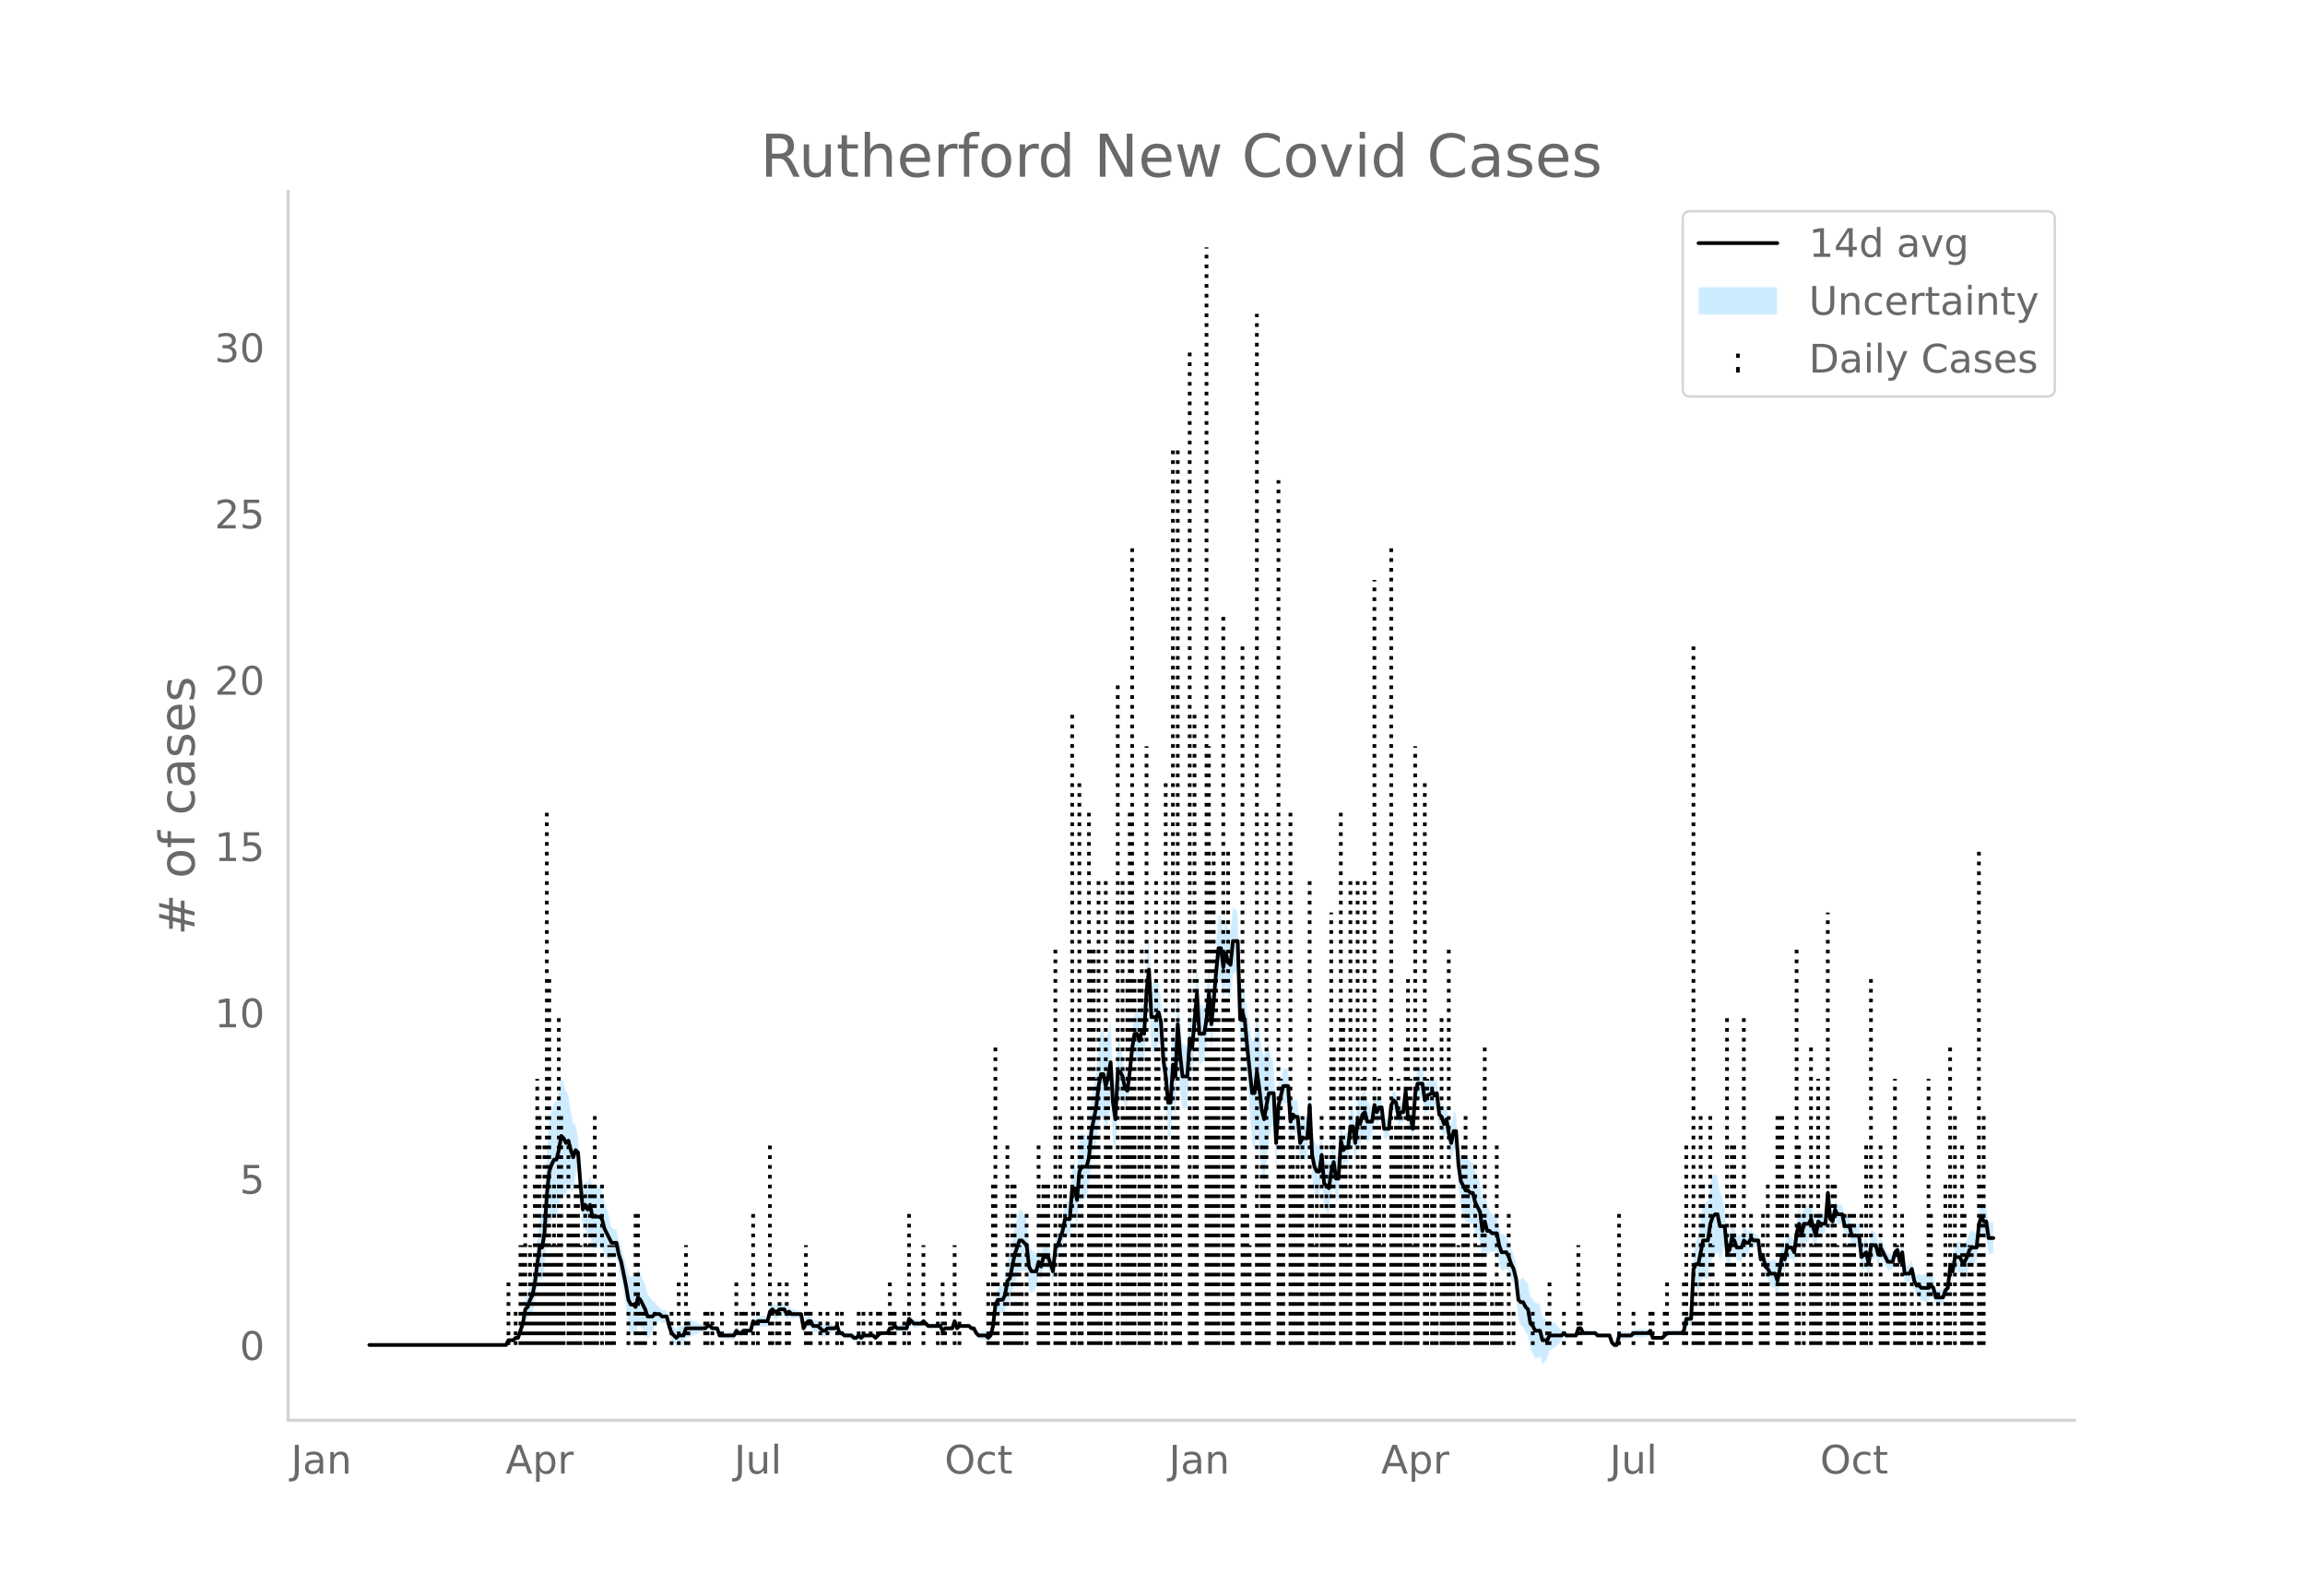 <svg height="864" viewBox="0 0 936 648" width="1248" xmlns="http://www.w3.org/2000/svg" xmlns:xlink="http://www.w3.org/1999/xlink"><defs><style>*{stroke-linecap:butt;stroke-linejoin:round}</style></defs><g id="figure_1"><path d="M0 648h936V0H0z" style="fill:#fff" id="patch_1"/><g id="axes_1"><path d="M117 576.72h725.4V77.76H117z" style="fill:none" id="patch_2"/><g id="PolyCollection_1"><defs><path d="M150.947-101.853H205.495l.975-1.413.974.185.974.12.974-.742.974.144.974-2.33.974-2.04.974-4.198.974.107.974-1.8.974-.994.974-3.628.975-5.922.974-4.74.974 1.272.974-4.455.974-12.722.974-6.774.974-1.105.974-.88.974.233.974-3.606.974-5.835.974.086.975.067.974-3.2.974 1.476.974.52.974-6.381.974-3.313.974 11.64.974 13.16.974-.376.974 3.368.974-1.052.974 5.825.975.176.974-.177.974-.397.974.068.974 3.248.974 1.342.974.348.974-.568.974-.802.974.27.974 5.27.974 3.555.975 5.519.974 6.176.974 7.36.974 3.009.974.412.974 1.004.974-4.243.974.484.974 1.427.974 1.402.974 2.132.974-1.434.975-1.311.974-2.55.974-1.325.974-.863.974.893.974.024.974-.024.974 4.228.974 3.076.974 1.115.974 1.228.975-.85.974.2.974.111.974-2.999.974-.23.974-.297.974-.386.974-.349.974-.456.974-.652.974-.08.974.02.975-.965.974-.202.974.775.974-.277.974-.534.974 3.428.974.277.974.19.974.135.974.095.974.062.974.032.975-1.968.974.92.974-.167.974-1.166.974-.089.974-.101.974-.118.974-3.195.974 1.184.974-.71.974.144.974.056.975-.028.974-.113.974-3.389.974-.63.974.989h.974l.974-.989.974-.17.974-.349.974 1.855.974-1.142.974.82.975-.18.974-.23.974-.303.974-.455.974 6.906.974-1.692.974-.864.974.061.974 2.056.974.021.974-.08.974 1.077.975.996.974.021.974-1.111.974-.238.974-.366.974-.6.974-.975.974 3.021.974-.068.974.916.974.111.974.045.975-.015.974 1.093.974.123.974-.946.974.964.974-1.065.974-.141.974-.194.974-.613.974-.079.974.902.974-.965.975-.859.974.081.974.065h.974l.974-1.661.974.207.974-.756.974 1.035.974.036.974.005.974-.025.974-.059.975-3.595.974 1.02.974.94.974-.073.974-.13.974-.204.974-.924.974.918.974.965.974-.059.974-.066.974-.074.975-.085.974-.098.974 1.997.974-.988.974.031.974.01.974-.01.974-2.784.974 2.753.974-1.028H393.494l.974.973.974.003.974 2.073.974 1.287.974.232.974.177.974.136.974.918.974-.912.974-3.86.975-7.164.974-.654.974.888.974.668.974-1.227.974-4.575.974-.124.974-3.835.974-3.722.974-2.034.974-2.31.974-.211.975.086.974-.117.974 7.923.974 1.222.974-.86.974-1.067.974-4.994.974 1.472.974-4.363.974-.118.974-.006.974 2.822.975 2.61.974-10 .974-1.09.974-2.48.974-1.92.974-3.611.974.686.974.304.974-10.462.974 1.104.974 5.173.974-10.243.975-.994.974.024.974-1.088.974-3.939.974-9.908.974-3.997.974-3.923.974-6.98.974-3.564.974.132.974 4.966.974-3.933.975-6.66.974 15.224.974 5.473.974-20.459.974-1.978.974-.516.974 3.402.974-.033.974-8.155.974-8.62.974-4.206.974 1.183.975 3.392.974-3.056.974 1.546.974-15.722.974-7.648.974 19.307.974-.177.974-.546.974-3.305.974 1.532.974 14.778.974 8.124.975 13.518.974 2.113.974-15.119.974 5.364.974-21.145.974 11.597.974 6.36.974-.403.974-.674.974-16.192.974 2.49.974-11.45.975-8.048.974 16.515.974-1.006.974-1.503.974-5.636.974-10.093.974 12.541.974-9.186.974-10.971.974-8.5.974-.021.974 7.867.975-5.91.974 4.005.974 1.27.974-9.741.974-.68.974-1.366.974 31.836.974-2.242.974 3.731.974 12.943.974 11.96.974 12.887.975 1.99.974-7.903.974 7.208.974 9.568.974 4.39.974-7.77.974-8.411.974-5.783.974-1.403.974 19.414.974-18.228.974-5.627.975-4.473.974.123.974.114.974 14.17.974-2.956.974 1.09.974-.062.974 11.823.974-1.42.974.274.974.06.974-14.008.975 21.291.974 5.859.974 2.276.974-.277.974-8.231.974 12.473.974 1.3.974 1.053.974-7.575.974-4.014.974 6.627.974-.291.975-15.523.974.799.974-.708.974.385.974-7.39.974.894.974 6.939.974-9.139.974 1.728.974-4.24.974-.87.974 3.716.975-1.278.974-2.072.974-6.293.974 2.44.974-2.377.974-.84.974 8.746.974.062.974-.825.974-9.368.974-1.609.974 1.2.975 5.785.974-1.998.974-.09.974-8.122.974 11.59.974-.938.974 5.088.974-14 .974-3.319.974.202.974-.104.974 6.76.975-1.88 1.948-.874v-1.107l.974 1.782.974-1.141.974 8.893.974.869.974 3.21.974-2.432.974 6.852.974 4.829.974-4.864.975-.315.974 15.206.974 8.673.974 3.197.974 2.614.974.205.974.497.974-.033.974 3.83.974 1.893.974 1.284.974 8.04.975-4.118.974 2.667.974-2.356.974.312.974-.177.974-.261.974 4.96.974 2.982.974-.233.974-.709.974 1.553.974 2.713.975 1.827.974 4.772.974 10.143.974 2.155.974.611.974 2.383.974 1.042.974 6.005.974 1.25.974 2.22.974-.2.974-.723.975 3.181.974-.89.974-1.256.974-3.358.974-.479.974-.588.974-.892.974-.931.974-1.299.974-1.348.974.625.974-.111.975-.142.974-.186.974-.123.974-2.677.974.063.974 1.927.974-.008.974-.012.974-.017.974-.023.974-.03.974.994h4.871l.974 3.142.974 1.214.974.276.974-3.899.974-.043.974-.048.974-.053.975-.057h.974l.974-.907.974.052.974.048.974.043.974.04.974-.12.974-.378.974-1.619.974 3.013.974.095.975.08.974.068.974.059.974-.965.974-.965h5.844l.974-.965.975-3.894.974.483.974.285.974-15.854.974.542.974 1.58.974-3.133.974-3.144.974 1.012.974.474.974-6.12.975-2.634.974-1.346.974-1.056.974 3.316.974-2.342.974-3.896.974 9.923.974-1.544.974-5.774.974.574.974 3.095.974.185.975.17.974-2.973.974.598.974-.674.974-2.919.974.557.974-.537.974-.775.974 8.234.974-.637.974 4.649.974 1.636.975 2.734.974.582.974.424.974 3.308.974-4.935.974-6.047.974 1.373.974-5.122.974-.326.974-.36.974 2.063.974-6.756.975-2.64.974 5.071.974-4.416.974.093.974-.21.974-2.795.974 3.004.974 2.51.974-6.368.974.74.974-.36.974-.539.975-11.895.974 10.485.974.966.974-4.901.974 1.97.974.02h.974l.974 4.905.974-.06.974-.381.974 4.307.974.348.975.296.974.253.974 8.805.974-.22.974-.535.974 5.212.974-8.111.974-.568.974-.802.974 3.682.974-3.356.974 1.348.975 1.81.974 1.843.974-.275.974-.518.974-3.87.974-.932.974 4.955.974-4.095.974 9.287.974.307.974.085.974-1.846.975 5.084.974 2.404.974.383.974 1.393.974.286.974.165.974-.339.974-1.79.974.65.974 2.83.974.14.974-.015.975-.174.974-3.844.974-1.211.974-7.422.974 2.449.974-4.508.974.87.974.626.974 2.204.974.215.974-1.7.974-2.88.975-1.153.974-.529.974-.966.974-9.347.974-2.614.974 2.467.974.024.974 6.63.974-.176.974-.234v-12.363l-.974-.234-.974-.176-.974-6.876-.974.024-.974-1.392-.974 3.174-.974 9.948-.974-.967-.974-.528-.975.777-.974 2.908-.974 2.158-.974.215-.974-1.655-.974.626-.974.87-.974 7.07-.974-1.41-.974 9.943-.974.718-.974 1.944-.975-.173-.974-.015-.974.14-.974-4.89-.974-1.277-.974.138-.974-.338-.974.164-.974.286-.974-.536-.974.383-.974-1.455-.975-4.563-.974 2.013-.974.085-.974.307-.974-8.078-.974 3.622-.974-4.692-.974.998-.974 3.848-.974-.519-.974-.274-.974-2.016-.975-2.05-.974-2.51-.974 2.432-.974-4.035-.974-.803-.974-.567-.974 7.324-.974-4.435-.974 1.395-.974 1.708-.974-8.56-.974.253-.975.296-.974.348-.974-3.41-.974-.381-.974-.06-.974-4.744h-.974l-.974.02-.974-1.888-.974 4.747-.974-.964-.974-10.74-.975 13.189-.974-.538-.974-.361-.974-1.19-.974 5.21-.974-3.279-.974-4.714-.974 1.063-.974-.209-.974.093-.974 5.231-.974-4.576-.975 5.078-.974 8.68-.974-1.796-.974-.36-.974-.326-.974 4.525-.974-2.485-.974 5.528-.974 4.713-.974-2.48-.974.424-.974.582-.975-1.125-.974-.293-.974-3.07-.974 1.293-.974-7.202-.974-.775-.974-.537-.974-1.372-.974.94-.974-.674-.974-1.332-.974 2.815-.975.17-.974.186-.974-2.694-.974-1.355-.974 3.873-.974.385-.974-11.3-.974-3.897-.974-2.341-.974-6.332-.974-1.055-.974.583-.975 3.155-.974 7.386-.974.473-.974 1.013-.974 6.503-.974 6.514-.974 1.58-.974 4.4-.974 24.666-.974.284-.974.483-.975 5.754-.974.964h-5.844l-.974.965-.974.965-.974.059-.974.068-.975.08-.974.095-.974-2.776-.974.31-.974-.377-.974-.12-.974.04-.974.043-.974.048-.974.052-.974 1.022h-.974l-.975-.057-.974-.053-.974-.048-.974-.043-.974 3.82-.974.274-.974-.715-.974-2.646H648.703l-.974-.936-.974-.03-.974-.022-.974-.018-.974-.012-.974-.007-.974-1.932-.974.062-.974 3.112-.974-.123-.974-.186-.975-.142-.974-.111-.974-1.305-.974.582-.974-1.299-.974-.93-.974-.893-.974-.588-.974-.48-.974.502-.974-1.256-.974-.89-.975-4.537-.974-.723-.974-.2-.974-1.638-.974-.68-.974-5.572-.974-.887-.974-1.477-.974.611-.974.226-.974-7.223-.974-2.945-.975-2.032-.974-3.075-.974-2.306-.974-.71-.974-.233-.974-2.805-.974-4.688-.974-.261-.974-.177-.974-1.617-.974-2.356-.974-5.052-.975 3.6-.974-7.395-.974-2.575-.974-1.966-.974-3.888-.974-.033-.974-1.433-.974.205-.974-1.245-.974-.662-.974-4.833-.974-11.807-.975-.315-.974 4.784-.974-2.89-.974-4.723-.974 1.425-.974-2.577-.974-1.061-.974-8.471-.974.788-.974-2.077v.822l-1.948 1.055-.975 1.98-.974-6.746-.974-.104-.974.201-.974 4.4-.974 14.941-.974-4.559-.974.992-.974-11.564-.974 9.243-.974-.09-.974 1.86-.975-5.79-.974-.73-.974 2.25-.974 9.926-.974-.825-.974.062-.974-8.619-.974-.84-.974 1.481-.974-3.347-.974 7.212-.974-2.072-.975-1.277-.974-4.002-.974 1.059-.974 3.478-.974-2.131-.974 10.156-.974-6.567-.974.895-.974 9.974-.974.385-.974 1.222-.974-6.92-.975 15.349-.974-.291-.974-6.879-.974 3.703-.974 5.932-.974-.876-.974-.63-.974-10.68-.974 5.274-.974-.276-.974-1.583-.974-3.789-.975-19.227-.974 13.004-.974.06-.974.274-.974 2.44-.974-9.402-.974-.062-.974-.84-.974 2.832-.974-14.77-.974.113-.974.123-.975 3.244-.974 2.092-.974 12.643-.974-21.104-.974-1.404-.974-5.782-.974 1.235-.974 3.808-.974-3.329-.974-7.797-.974-6.298-.974 9.462-.975 1.99-.974-6.408-.974-5.404-.974-8.282-.974-3.987-.974 3.546-.974-31.836-.974-1.366-.974-.68-.974 9.554-.974-.66-.974-3.712-.975 5.667-.974-7.57-.974-.02-.974 10.794-.974 12.183-.974 10.108-.974-12.541-.974 11.13-.974 5.942-.974-1.503-.974-1.006-.974-16.287-.975 13.176-.974 11.705-.974-5.228-.974 14.68-.974-.675-.974-.403-.974-11.005-.974-13.486-.974 21.303-.974-4.284-.974 15.753-.974 2.113-.975-7.706-.974-5.382-.974-16.094-.974-6.186-.974.554-.974-.546-.974-.177-.974-19.282-.974 9.717-.974 19.008-.974-.383-.974 4.662-.975-2.397-.974 1.184-.974 7.37-.974 10.675-.974 7.28-.974-1.962-.974-6.245-.974-4.375-.974-1.978-.974 18.13-.974-8.033-.974-17.577-.975 4.917-.974 3.785-.974-4.682-.974.133-.974 6.083-.974 10.385-.974 5.725-.974 5.65-.974 11.316-.974 3.78-.974-1.09-.974.024-.975 2.866-.974 12.91-.974-4.474-.974 1.103-.974 14.622-.974.304-.974.686-.974 6.036-.974 3.868-.974 3.31-.974.838-.974 9.295-.975-3.178-.974-2.966-.974-.006-.974-.118-.974 3.354-.974-2.387-.974 2.724-.974-1.067-.974-.86-.974-2.637-.974-9.442-.974-2.046-.975-1.844-.974-.21-.974 3.478-.974 3.754-.974 5.926-.974 5.812-.974 1.805-.974 7.002-.974 2.632-.974.668-.974.888-.974 3.205-.975 10.2-.974 3.86-.974 1.017-.974-1.012-.974.136-.974.177-.974.232-.974-.642-.974-1.786-.974.003-.974-.956H389.597l-.974.9-.974-3.035-.974 3.004-.974-.01-.974.01-.974.032-.974.94-.974-1.861-.974-.098-.975-.085-.974-.074-.974-.066-.974-.059-.974-.964-.974-1.011-.974 1.005-.974-.204-.974-.13-.974-.073-.974-.989-.974-.91-.975 4.122-.974-.058-.974-.026-.974.005-.974.037-.974-.895-.974 1.174-.974.207-.974 2.197h-.974l-.974.065-.974.081-.975 1.071-.974.965-.974-1.028-.974-.078-.974-.614-.974-.194-.974-.14-.974.863-.974-.965-.974.984-.974.123-.974-.837-.975-.015-.974.045-.974.111-.974-1.013-.974-.068-.974-2.767-.974.954-.974-.6-.974-.366-.974-.238-.974.818-.974.02-.975-.932-.974-.853-.974-.08-.974.021-.974-1.803-.974.062-.974 1.065-.974 2.166-.974-4.67-.974-.455-.974-.304-.974-.229-.975-.18-.974-1.11-.974.788-.974-2.004-.974-.349-.974-.17-.974.94h-.974l-.974-.94-.974 1.299-.974 4.33-.974-.114-.975-.027-.974.055-.974.144-.974 1.22-.974-.746-.974 4.523-.974-.118-.974-.101-.974-.089-.974.764-.974-.168-.974-1.009-.975 1.891-.974.032-.974.062-.974.095-.974.135-.974.19-.974.277-.974-2.36-.974-.534-.974-.278-.974-1.154-.974-.202-.975.965-.974.02-.974-.08-.974-.653-.974-.456-.974-.348-.974-.386-.974-.298-.974-.23-.974 2.79-.974.111-.974.201-.975 1.078-.974-.701-.974-.815-.974-2.712-.974-3.49-.974-.023-.974.023-.974-1.037-.974-.862-.974-1.326-.974-.62-.975-1.31-.974-1.434-.974-3.657-.974-2.457-.974-2.432-.974-1.445-.974 3.474-.974-.925-.974.412-.974-.85-.974-4.217-.974-3.471-.975-4.128-.974-2.233-.974-4.379-.974.271-.974-.802-.974-4.427-.974-3.512-.974-2.516-.974-4.47-.974-1.862-.974-.396-.974-.177-.975.176-.974-3.822-.974 2.806-.974-.491-.974 3.484-.974-8.064-.974-13.444-.974-5.242-.974-.593-.974-5.268-.974-6.243-.974-1.27-.975-3.792-.974-1.844-.974 5.742-.974 4.112-.974.233-.974 2.98-.974 4.682-.974 12.521-.974 18.15-.974 7.121-.974 1.272-.974 8.767-.975 9.513-.974 6.02-.974 2.865-.974 3.988-.974 2.037-.974 7.378-.974 3.75-.974 3.457-.974.145-.974 1.186-.974.121-.974.185-.975 2.445H150.947z" id="mc3d01de190" style="stroke:#fff;stroke-opacity:.2"/></defs><g clip-path="url(#p76c1b4136c)"><use style="fill:#089fff;fill-opacity:.2;stroke:#fff;stroke-opacity:.2" xlink:href="#mc3d01de190" y="648"/></g></g><g id="LineCollection_1"><path clip-path="url(#p76c1b4136c)" d="M206.47 546.147v-27.012M209.392 546.147v-13.506M211.34 546.147V505.63M212.314 546.147V505.63M213.288 546.147V465.11M214.262 546.147v-13.506M215.236 546.147V505.63M216.21 546.147v-27.012M217.184 546.147v-67.531M218.159 546.147v-108.05M219.133 546.147v-94.544M220.107 546.147v-27.012M221.08 546.147V465.11M222.055 546.147v-216.1M223.029 546.147V397.578M224.003 546.147V505.63M224.977 546.147v-67.531M225.951 546.147V505.63M226.925 546.147V411.085M227.9 546.147v-94.544M228.873 546.147v-27.012M230.822 546.147V465.11M231.796 546.147v-54.025M232.77 546.147v-54.025M233.744 546.147v-67.531M234.718 546.147v-67.531M235.692 546.147V505.63M237.64 546.147v-67.531M238.614 546.147V505.63M239.588 546.147v-67.531M240.562 546.147v-67.531M241.537 546.147v-94.544M242.51 546.147v-27.012M244.459 546.147v-67.531M246.407 546.147v-27.012M247.381 546.147V505.63M248.355 546.147V505.63M249.33 546.147V505.63M255.174 546.147v-13.506M258.096 546.147v-54.025M259.07 546.147v-54.025M260.044 546.147v-13.506M261.018 546.147v-13.506M261.992 546.147v-13.506M265.889 546.147v-13.506M272.707 546.147v-13.506M275.63 546.147v-27.012M278.552 546.147V505.63M279.526 546.147v-13.506M286.344 546.147v-13.506M287.319 546.147v-13.506M289.267 546.147v-13.506M293.163 546.147v-13.506M299.008 546.147v-27.012M300.956 546.147v-13.506M301.93 546.147v-13.506M302.904 546.147v-13.506M305.826 546.147v-54.025M307.774 546.147v-13.506M312.645 546.147V465.11M313.619 546.147v-13.506M315.567 546.147v-13.506M316.541 546.147v-27.012M319.463 546.147v-27.012M320.437 546.147v-13.506M327.256 546.147V505.63M328.23 546.147v-13.506M329.204 546.147v-13.506M333.1 546.147v-13.506M336.023 546.147v-13.506M339.919 546.147v-13.506M341.867 546.147v-13.506M348.686 546.147v-13.506M350.634 546.147v-13.506M353.556 546.147v-13.506M356.478 546.147v-13.506M357.453 546.147v-13.506M361.349 546.147v-27.012M362.323 546.147v-13.506M363.297 546.147v-13.506M367.193 546.147v-13.506M369.142 546.147v-54.025M374.986 546.147V505.63M380.83 546.147v-13.506M382.779 546.147v-27.012M383.753 546.147v-13.506M387.65 546.147V505.63M389.597 546.147v-13.506M401.286 546.147v-27.012M402.26 546.147v-13.506M403.234 546.147v-67.531M404.209 546.147V424.591M405.183 546.147v-27.012M408.105 546.147v-27.012M409.079 546.147V465.11M410.053 546.147v-13.506M411.027 546.147v-67.531M412.001 546.147v-67.531M412.975 546.147V505.63M413.95 546.147V505.63M414.923 546.147v-27.012M416.872 546.147v-54.025M421.742 546.147V465.11M422.716 546.147v-54.025M423.69 546.147v-67.531M424.664 546.147v-67.531M425.638 546.147v-67.531M428.56 546.147V384.072M429.535 546.147v-13.506M430.509 546.147v-94.544M431.483 546.147V505.63M432.457 546.147v-67.531M435.38 546.147V289.528M436.353 546.147v-54.025M438.301 546.147V316.541M439.276 546.147v-94.544M442.198 546.147v-216.1M443.172 546.147V384.072M444.146 546.147V384.072M445.12 546.147v-108.05M446.094 546.147V357.06M447.068 546.147v-67.531M449.016 546.147V357.06M449.99 546.147v-108.05M450.965 546.147V465.11M453.887 546.147V276.022M455.835 546.147V357.06M456.809 546.147v-94.544M457.783 546.147V397.578M458.757 546.147v-216.1M459.731 546.147v-324.15M460.705 546.147V397.578M462.654 546.147V397.578M463.628 546.147V384.072M464.602 546.147v-67.531M465.576 546.147V303.034M466.55 546.147V424.591M469.472 546.147V357.06M470.446 546.147V424.591M471.42 546.147v-94.544M473.368 546.147V316.541M476.29 546.147v-364.67M477.265 546.147v-94.544M478.239 546.147v-364.67M479.213 546.147v-67.531M483.11 546.147V140.96M484.083 546.147v-67.531M485.057 546.147V289.528M486.032 546.147V397.578M489.928 546.147V100.44M490.902 546.147V303.034M491.876 546.147V357.06M492.85 546.147V343.553M493.824 546.147V384.072M494.798 546.147V411.085M496.746 546.147V249.01M497.72 546.147V397.578M498.695 546.147V343.553M499.669 546.147V411.085M500.643 546.147V411.085M504.54 546.147V262.515M505.513 546.147V411.085M506.487 546.147v-54.025M507.461 546.147V505.63M510.384 546.147V127.453M511.358 546.147v-54.025M512.332 546.147V465.11M513.306 546.147V465.11M514.28 546.147v-216.1M515.254 546.147v-67.531M519.15 546.147V194.984M520.124 546.147v-108.05M521.099 546.147v-94.544M524.02 546.147v-216.1M524.995 546.147v-94.544M525.969 546.147v-67.531M526.943 546.147V465.11M527.917 546.147v-67.531M528.891 546.147v-94.544M531.813 546.147V357.06M532.788 546.147v-67.531M533.762 546.147V505.63M534.736 546.147v-67.531M536.684 546.147v-94.544M537.658 546.147v-54.025M538.632 546.147V465.11M539.606 546.147v-54.025M540.58 546.147V370.566M541.554 546.147V424.591M544.477 546.147v-216.1M545.45 546.147V411.085M546.425 546.147V465.11M547.399 546.147V505.63M548.373 546.147V357.06M551.295 546.147V357.06M552.27 546.147v-54.025M553.243 546.147v-108.05M554.217 546.147V357.06M555.191 546.147v-67.531M558.114 546.147V235.503M559.088 546.147v-94.544M560.062 546.147v-108.05M561.036 546.147V505.63M562.01 546.147v-67.531M564.932 546.147v-324.15M565.906 546.147V465.11M566.88 546.147v-94.544M567.855 546.147v-108.05M568.829 546.147v-94.544M570.777 546.147V424.591M571.75 546.147V397.578M572.725 546.147v-108.05M573.7 546.147V505.63M574.673 546.147V303.034M575.647 546.147V424.591M578.57 546.147V316.541M579.544 546.147v-108.05M581.492 546.147v-108.05M581.492 546.147V424.591M582.466 546.147v-67.531M583.44 546.147v-13.506M585.388 546.147V411.085M586.362 546.147v-67.531M587.336 546.147v-67.531M588.31 546.147V384.072M589.284 546.147v-67.531M590.258 546.147v-67.531M592.207 546.147V505.63M593.18 546.147v-13.506M594.155 546.147V465.11M595.129 546.147v-94.544M596.103 546.147v-67.531M599.025 546.147V465.11M600 546.147V505.63M600.973 546.147V505.63M601.947 546.147v-54.025M602.922 546.147V424.591M603.896 546.147v-13.506M605.844 546.147v-27.012M606.818 546.147v-13.506M607.792 546.147V465.11M608.766 546.147v-27.012M609.74 546.147v-27.012M612.662 546.147v-54.025M614.61 546.147v-13.506M622.403 546.147v-13.506M628.248 546.147v-13.506M629.222 546.147v-27.012M635.066 546.147v-13.506M640.91 546.147V505.63M641.885 546.147v-13.506M657.47 546.147v-54.025M663.315 546.147v-13.506M670.133 546.147v-13.506M671.107 546.147v-13.506M675.978 546.147v-13.506M676.952 546.147v-27.012M683.77 546.147v-27.012M684.745 546.147V465.11M687.667 546.147V262.515M688.64 546.147v-27.012M689.615 546.147v-13.506M690.59 546.147v-94.544M691.563 546.147v-67.531M694.485 546.147v-94.544M695.46 546.147V505.63M696.434 546.147v-13.506M697.408 546.147v-27.012M698.382 546.147v-13.506M701.304 546.147V411.085M702.278 546.147V505.63M703.252 546.147V465.11M704.226 546.147V465.11M705.2 546.147v-27.012M708.123 546.147V411.085M709.097 546.147v-27.012M710.07 546.147v-13.506M711.045 546.147v-54.025M714.941 546.147v-27.012M715.915 546.147v-54.025M716.89 546.147v-27.012M717.863 546.147v-67.531M721.76 546.147v-94.544M722.734 546.147v-94.544M723.708 546.147v-94.544M724.682 546.147v-27.012M725.656 546.147v-67.531M729.552 546.147V384.072M730.527 546.147V465.11M732.475 546.147v-67.531M735.397 546.147V424.591M736.371 546.147V505.63M737.345 546.147v-54.025M738.32 546.147v-108.05M739.293 546.147v-54.025M742.216 546.147V370.566M743.19 546.147v-13.506M744.164 546.147v-67.531M745.138 546.147v-67.531M746.112 546.147V505.63M749.034 546.147v-54.025M750.008 546.147V505.63M750.982 546.147v-54.025M751.956 546.147v-54.025M752.93 546.147v-54.025M755.853 546.147v-54.025M756.827 546.147v-27.012M757.8 546.147V465.11M759.749 546.147V397.578M763.645 546.147V465.11M764.62 546.147v-27.012M765.594 546.147v-27.012M766.568 546.147v-27.012M769.49 546.147v-108.05M770.464 546.147V505.63M771.438 546.147v-13.506M772.412 546.147v-54.025M773.386 546.147v-27.012M776.308 546.147v-27.012M777.283 546.147v-13.506M779.23 546.147v-27.012M780.205 546.147v-13.506M783.127 546.147v-108.05M784.101 546.147v-54.025M787.023 546.147v-27.012M789.946 546.147v-67.531M790.92 546.147v-27.012M791.894 546.147V424.591M793.842 546.147v-94.544M796.764 546.147V465.11M797.738 546.147v-54.025M798.712 546.147v-27.012M799.686 546.147V505.63M800.66 546.147V505.63M803.583 546.147V343.553M804.557 546.147v-67.531M805.53 546.147v-94.544M809.427 546.147" style="fill:none;stroke:#000;stroke-dasharray:1.5,2.475;stroke-dashoffset:0;stroke-width:1.5"/></g><path clip-path="url(#p76c1b4136c)" d="M149.973 546.147h55.522l.975-1.929h1.948l.974-.965h.974l1.948-5.788.974-5.789.974-.964.974-2.895.974-1.929.974-4.824.975-7.718.974-6.753h.974l.974-5.788.974-15.436.974-9.647.974-2.894.974-1.93h.974l.974-3.859.974-5.788.974.965.975 1.929.974-.965.974 3.86.974 2.893.974-2.894.974.965.974 12.541.974 10.613.974-1.93.974 1.93.974-1.93.974 4.824h2.923l.974.965.974 3.858 2.922 5.789h1.948l.974 4.824.974 2.894 1.949 9.647.974 5.788.974 1.93h.974l.974.965.974-3.86.974.965 1.948 3.86.974 2.894h1.949l.974-.965h1.948l.974.965h1.948l.974 3.859.974 2.894 1.948 1.93.975-.965h1.948l.974-2.895h7.792l.975-.964h.974l.974.964h1.948l.974 2.895h5.844l.975-1.93.974.965h.974l.974-.965h2.922l.974-3.859.974.965.974-.965h3.897l.974-3.859.974-.965.974.965h.974l.974-.965h1.948l.974 1.93.974-.965.974.965h3.897l.974 5.788.974-1.93.974-.964h.974l.974 1.93h1.948l1.949 1.929h.974l.974-.965h2.922l.974-.964.974 2.894h.974l.974.965h2.923l.974.964h.974l.974-.964.974.964.974-.964h3.896l.974.964 1.949-1.93h2.922l.974-1.929h.974l.974-.964.974.964h3.896l.975-3.859 1.948 1.93h2.922l.974-.965 1.948 1.93h4.87l.975 1.929.974-.965h2.922l.974-2.894.974 2.894.974-.964h3.897l.974.964h.974l.974 1.93.974.965h2.922l.974.964.974-.964.974-3.86.975-8.682.974-1.93h1.948l.974-1.929.974-5.788.974-.965 1.948-9.647 1.948-5.789h.974l1.949 1.93.974 8.682.974 1.93h1.948l.974-3.86.974 1.93.974-3.859h1.948l1.949 5.789.974-9.648.974-.964 1.948-5.789.974-4.823h1.948l.974-12.542h.974l.974 4.824.974-11.577.975-1.93h1.948l.974-3.859.974-10.612 1.948-9.647.974-8.683.974-4.823h.974l.974 4.823.974-3.859.975-5.788.974 16.4.974 6.754.974-19.295h.974l.974 1.93.974 4.823.974.965.974-7.718.974-9.647.974-5.789h.974l.975 2.894.974-3.859.974.965.974-17.365.974-8.683.974 19.295h1.948l.974-1.93.974 3.86.974 15.435.974 6.753.975 10.613h.974l.974-15.436.974 4.823.974-21.224.974 12.542.974 8.682h1.948l.974-15.435.974 3.859 1.949-22.19.974 16.401h1.948l.974-5.788.974-10.612.974 12.541.974-9.647.974-11.577.974-9.647h.974l.974 7.718.975-5.789.974 3.86.974.964.974-9.647h1.948l.974 31.836.974-2.894.974 3.859.974 10.612 1.948 18.33h.975l.974-8.683.974 6.753.974 8.683.974 3.859.974-5.789.974-4.823h1.948l.974 20.259.974-15.436 1.949-7.718h1.948l.974 14.471.974-2.894.974.965h.974l.974 10.612.974-1.93h1.948l.974-13.506.975 20.26.974 4.823.974 1.93h.974l.974-6.753.974 11.576 1.948 1.93.974-6.753.974-3.86.974 6.754h.974l.975-15.436.974 3.86.974-.966h.974l.974-8.682h.974l.974 6.753.974-9.647.974 1.93.974-3.86.974-.965.974 3.86h1.949l.974-6.754.974 2.894.974-1.929h.974l.974 8.683h1.948l.974-9.648.974-1.93.974.966.975 5.788.974-1.93h.974l.974-8.682.974 11.577.974-.965.974 4.824.974-14.471.974-3.86h1.948l.974 6.754.975-1.93 1.948-.964v-.965l.974 1.93.974-.965.974 8.682.974.965.974 2.894.974-1.93.974 5.79.974 3.858.974-4.824h.975l.974 13.507.974 6.753 1.948 3.859h.974l.974.964h.974l.974 3.86 1.948 3.858.974 7.718.975-3.859.974 3.86h.974l.974.964h1.948l.974 4.824.974 2.894h1.948l.974 1.93.974 2.893.975 1.93.974 3.859.974 8.682.974.965h.974l.974 1.93.974.964.974 5.789.974.965.974 1.929h1.948l.975 3.859h1.948l.974-1.93h4.87l.974-.964.974.965h3.897l.974-2.895h.974l.974 1.93h4.87l.974.965h4.87l.975 2.894.974.964h.974l.974-3.858h4.87l.975-.965h5.844l.974-.965.974 2.894h3.897l1.948-1.93h5.844l.974-.964.975-4.824h1.948l.974-20.26.974-1.929h.974l1.948-9.647h1.948l.974-6.753.975-2.894.974-.965h.974l.974 4.824h1.948l.974 10.612.974-.965.974-4.824.974.965.974 2.894h1.949l.974-2.894.974.965h.974l.974-1.93.974.965h1.948l.974 7.718.974-.965.974 3.86.974.964.975 1.93h1.948l.974 2.894.974-4.824.974-5.788.974 1.929.974-4.824h1.948l.974 1.93.974-7.718.975-3.859.974 4.824.974-4.824h1.948l.974-1.93.974 3.86.974 2.894.974-5.789.974.965h1.948l.975-12.542.974 10.613.974.964.974-4.823.974 1.929h1.948l.974 4.824h1.948l.974 3.859h2.923l.974 8.682 1.948-1.93.974 4.824.974-7.717h1.948l.974 3.859.974-2.895 2.923 5.789h1.948l.974-3.86.974-.964.974 4.824.974-3.86.974 8.683h1.948l.974-1.93.975 4.825.974 1.93h.974l.974.964h2.922l.974-.965.974.965.974 3.859h2.923l.974-2.894.974-.965.974-8.683.974 1.93.974-5.789h1.948l.974 1.93h.974l.974-1.93.974-2.894.975-.965h1.948l.974-9.647.974-2.894.974 1.93h.974l.974 6.752h1.948" style="fill:none;stroke:#000;stroke-linecap:round;stroke-width:1.5" id="line2d_1"/><path d="M117 576.72V77.76" style="fill:none;stroke:#d3d3d3;stroke-linecap:square;stroke-linejoin:miter;stroke-width:1.25" id="patch_3"/><path d="M117 576.72h725.4" style="fill:none;stroke:#d3d3d3;stroke-linecap:square;stroke-linejoin:miter;stroke-width:1.25" id="patch_4"/><g id="matplotlib.axis_1"><g id="xtick_1"><g style="fill:#696969" transform="matrix(.16 0 0 -.16 118.159 598.378)" id="text_1"><defs><path d="M9.813 72.906h9.859V5.078q0-13.187-5-19.14-5-5.954-16.094-5.954h-3.75v8.297h3.078q6.531 0 9.219 3.672Q9.813-4.39 9.813 5.078z" id="DejaVuSans-74"/><path d="M34.281 27.484q-10.89 0-15.093-2.484-4.204-2.484-4.204-8.5 0-4.781 3.157-7.594 3.156-2.797 8.562-2.797 7.485 0 12 5.297 4.516 5.297 4.516 14.078v2zm17.922 3.72V0H43.22v8.297Q40.14 3.328 35.547.953q-4.594-2.375-11.234-2.375-8.391 0-13.36 4.719Q6 8.016 6 15.922q0 9.219 6.172 13.906 6.187 4.688 18.437 4.688h12.61v.89q0 6.203-4.078 9.594-4.078 3.39-11.453 3.39-4.688 0-9.141-1.124-4.438-1.125-8.531-3.375v8.312q4.921 1.906 9.562 2.844 4.64.953 9.031.953 11.875 0 17.735-6.156 5.86-6.14 5.86-18.64z" id="DejaVuSans-97"/><path d="M54.89 33.016V0h-8.984v32.719q0 7.765-3.031 11.61-3.031 3.858-9.078 3.858-7.281 0-11.484-4.64-4.204-4.625-4.204-12.64V0H9.08v54.688h9.03v-8.5q3.235 4.937 7.594 7.374Q30.078 56 35.797 56q9.422 0 14.25-5.828 4.844-5.828 4.844-17.156z" id="DejaVuSans-110"/></defs><use xlink:href="#DejaVuSans-74"/><use x="29.492" xlink:href="#DejaVuSans-97"/><use x="90.771" xlink:href="#DejaVuSans-110"/></g></g><g id="xtick_2"><g style="fill:#696969" transform="matrix(.16 0 0 -.16 205.293 598.378)" id="text_2"><defs><path d="M34.188 63.188 20.797 26.906h26.812zm-5.579 9.718h11.188L67.578 0h-10.25l-6.64 18.703h-32.86L11.188 0H.78z" id="DejaVuSans-65"/><path d="M18.11 8.203v-29H9.077v75.484h9.031v-8.296q2.844 4.875 7.157 7.234Q29.594 56 35.594 56q9.968 0 16.187-7.906 6.235-7.907 6.235-20.797T51.78 6.484q-6.218-7.906-16.187-7.906-6 0-10.328 2.375-4.313 2.375-7.157 7.25zm30.578 19.094q0 9.906-4.079 15.547-4.078 5.64-11.203 5.64-7.14 0-11.218-5.64-4.079-5.64-4.079-15.547 0-9.906 4.078-15.547 4.079-5.64 11.22-5.64 7.124 0 11.202 5.64t4.078 15.547z" id="DejaVuSans-112"/><path d="M41.11 46.297q-1.516.875-3.297 1.281Q36.03 48 33.89 48q-7.625 0-11.703-4.953-4.079-4.953-4.079-14.234V0H9.08v54.688h9.03v-8.5q2.844 4.984 7.375 7.39Q30.031 56 36.531 56q.922 0 2.047-.125 1.125-.11 2.484-.36z" id="DejaVuSans-114"/></defs><use xlink:href="#DejaVuSans-65"/><use x="68.408" xlink:href="#DejaVuSans-112"/><use x="131.885" xlink:href="#DejaVuSans-114"/></g></g><g id="xtick_3"><g style="fill:#696969" transform="matrix(.16 0 0 -.16 298.122 598.378)" id="text_3"><defs><path d="M8.5 21.578v33.11h8.984V21.922q0-7.766 3.016-11.656 3.031-3.875 9.094-3.875 7.265 0 11.484 4.64 4.234 4.64 4.234 12.656v31h8.985V0h-8.984v8.406Q42.047 3.422 37.718 1q-4.313-2.422-10.032-2.422-9.421 0-14.312 5.86Q8.5 10.296 8.5 21.578zM31.11 56z" id="DejaVuSans-117"/><path d="M9.422 75.984h8.984V0H9.422z" id="DejaVuSans-108"/></defs><use xlink:href="#DejaVuSans-74"/><use x="29.492" xlink:href="#DejaVuSans-117"/><use x="92.871" xlink:href="#DejaVuSans-108"/></g></g><g id="xtick_4"><g style="fill:#696969" transform="matrix(.16 0 0 -.16 383.557 598.378)" id="text_4"><defs><path d="M39.406 66.219q-10.75 0-17.078-8.016-6.312-8-6.312-21.828 0-13.766 6.312-21.781 6.328-8 17.078-8 10.735 0 17.016 8 6.281 8.015 6.281 21.781 0 13.828-6.281 21.828-6.281 8.016-17.016 8.016zm0 8q15.328 0 24.5-10.281 9.188-10.282 9.188-27.563 0-17.234-9.188-27.516-9.172-10.28-24.5-10.28-15.375 0-24.593 10.25-9.204 10.265-9.204 27.546t9.204 27.563q9.218 10.28 24.593 10.28z" id="DejaVuSans-79"/><path d="M48.781 52.594v-8.407q-3.812 2.11-7.64 3.157-3.828 1.047-7.735 1.047-8.75 0-13.593-5.547-4.829-5.532-4.829-15.547 0-10.016 4.829-15.563 4.843-5.53 13.593-5.53 3.907 0 7.735 1.046 3.828 1.047 7.64 3.156V2.094Q45.016.344 40.984-.531q-4.015-.89-8.562-.89-12.36 0-19.64 7.765-7.266 7.765-7.266 20.953 0 13.375 7.343 21.031Q20.22 56 33.016 56q4.14 0 8.093-.86 3.953-.843 7.672-2.546z" id="DejaVuSans-99"/><path d="M18.313 70.219V54.688h18.5v-6.985h-18.5V18.016q0-6.688 1.828-8.594 1.828-1.906 7.453-1.906h9.218V0h-9.218q-10.407 0-14.36 3.875-3.953 3.89-3.953 14.14v29.688H2.687v6.984h6.594V70.22z" id="DejaVuSans-116"/></defs><use xlink:href="#DejaVuSans-79"/><use x="78.711" xlink:href="#DejaVuSans-99"/><use x="133.691" xlink:href="#DejaVuSans-116"/></g></g><g id="xtick_5"><g style="fill:#696969" transform="matrix(.16 0 0 -.16 474.673 598.378)" id="text_5"><use xlink:href="#DejaVuSans-74"/><use x="29.492" xlink:href="#DejaVuSans-97"/><use x="90.771" xlink:href="#DejaVuSans-110"/></g></g><g id="xtick_6"><g style="fill:#696969" transform="matrix(.16 0 0 -.16 560.833 598.378)" id="text_6"><use xlink:href="#DejaVuSans-65"/><use x="68.408" xlink:href="#DejaVuSans-112"/><use x="131.885" xlink:href="#DejaVuSans-114"/></g></g><g id="xtick_7"><g style="fill:#696969" transform="matrix(.16 0 0 -.16 653.662 598.378)" id="text_7"><use xlink:href="#DejaVuSans-74"/><use x="29.492" xlink:href="#DejaVuSans-117"/><use x="92.871" xlink:href="#DejaVuSans-108"/></g></g><g id="xtick_8"><g style="fill:#696969" transform="matrix(.16 0 0 -.16 739.098 598.378)" id="text_8"><use xlink:href="#DejaVuSans-79"/><use x="78.711" xlink:href="#DejaVuSans-99"/><use x="133.691" xlink:href="#DejaVuSans-116"/></g></g></g><g id="matplotlib.axis_2"><g id="ytick_1"><g style="fill:#696969" transform="matrix(.16 0 0 -.16 97.32 552.226)" id="text_9"><defs><path d="M31.781 66.406q-7.61 0-11.453-7.5Q16.5 51.422 16.5 36.375q0-14.984 3.828-22.484 3.844-7.5 11.453-7.5 7.672 0 11.5 7.5 3.844 7.5 3.844 22.484 0 15.047-3.844 22.531-3.828 7.5-11.5 7.5zm0 7.813q12.266 0 18.735-9.703 6.468-9.688 6.468-28.141 0-18.406-6.468-28.11-6.47-9.687-18.735-9.687-12.25 0-18.718 9.688-6.47 9.703-6.47 28.109 0 18.453 6.47 28.14Q19.53 74.22 31.78 74.22z" id="DejaVuSans-48"/></defs><use xlink:href="#DejaVuSans-48"/></g></g><g id="ytick_2"><g style="fill:#696969" transform="matrix(.16 0 0 -.16 97.32 484.695)" id="text_10"><defs><path d="M10.797 72.906h38.719v-8.312H19.828v-17.86q2.14.735 4.281 1.094 2.157.36 4.313.36 12.203 0 19.328-6.688 7.14-6.688 7.14-18.11 0-11.765-7.328-18.296-7.328-6.516-20.656-6.516-4.593 0-9.36.781-4.75.782-9.827 2.344v9.922q4.39-2.39 9.078-3.563 4.687-1.171 9.906-1.171 8.453 0 13.375 4.437 4.938 4.438 4.938 12.063 0 7.609-4.938 12.047-4.922 4.453-13.375 4.453-3.953 0-7.89-.875-3.922-.875-8.016-2.735z" id="DejaVuSans-53"/></defs><use xlink:href="#DejaVuSans-53"/></g></g><g id="ytick_3"><g style="fill:#696969" transform="matrix(.16 0 0 -.16 87.14 417.163)" id="text_11"><defs><path d="M12.406 8.297h16.11v55.625l-17.532-3.516v8.985l17.438 3.515h9.86V8.296H54.39V0H12.406z" id="DejaVuSans-49"/></defs><use xlink:href="#DejaVuSans-49"/><use x="63.623" xlink:href="#DejaVuSans-48"/></g></g><g id="ytick_4"><g style="fill:#696969" transform="matrix(.16 0 0 -.16 87.14 349.632)" id="text_12"><use xlink:href="#DejaVuSans-49"/><use x="63.623" xlink:href="#DejaVuSans-53"/></g></g><g id="ytick_5"><g style="fill:#696969" transform="matrix(.16 0 0 -.16 87.14 282.1)" id="text_13"><defs><path d="M19.188 8.297h34.421V0H7.33v8.297q5.609 5.812 15.296 15.594 9.703 9.797 12.188 12.64 4.734 5.313 6.609 9 1.89 3.688 1.89 7.25 0 5.813-4.078 9.469-4.078 3.672-10.625 3.672-4.64 0-9.797-1.61-5.14-1.609-11-4.89v9.969Q13.767 71.78 18.938 73q5.188 1.219 9.485 1.219 11.328 0 18.062-5.672 6.735-5.656 6.735-15.125 0-4.5-1.688-8.531-1.672-4.016-6.125-9.485-1.218-1.422-7.765-8.187-6.532-6.766-18.453-18.922z" id="DejaVuSans-50"/></defs><use xlink:href="#DejaVuSans-50"/><use x="63.623" xlink:href="#DejaVuSans-48"/></g></g><g id="ytick_6"><g style="fill:#696969" transform="matrix(.16 0 0 -.16 87.14 214.569)" id="text_14"><use xlink:href="#DejaVuSans-50"/><use x="63.623" xlink:href="#DejaVuSans-53"/></g></g><g id="ytick_7"><g style="fill:#696969" transform="matrix(.16 0 0 -.16 87.14 147.038)" id="text_15"><defs><path d="M40.578 39.313Q47.656 37.797 51.625 33q3.984-4.781 3.984-11.813 0-10.78-7.422-16.703-7.421-5.906-21.093-5.906-4.578 0-9.438.906-4.86.907-10.031 2.72v9.515q4.094-2.39 8.969-3.61 4.89-1.218 10.218-1.218 9.266 0 14.125 3.656 4.86 3.656 4.86 10.64 0 6.454-4.516 10.079-4.515 3.64-12.562 3.64h-8.5v8.11h8.89q7.266 0 11.125 2.906 3.86 2.906 3.86 8.375 0 5.61-3.985 8.61-3.968 3.015-11.39 3.015-4.063 0-8.703-.89-4.641-.876-10.203-2.72v8.782q5.624 1.562 10.53 2.344 4.907.78 9.25.78 11.235 0 17.766-5.109 6.547-5.093 6.547-13.78 0-6.063-3.468-10.235-3.47-4.172-9.86-5.782z" id="DejaVuSans-51"/></defs><use xlink:href="#DejaVuSans-51"/><use x="63.623" xlink:href="#DejaVuSans-48"/></g></g><g style="fill:#696969" transform="matrix(0 -.2 -.2 0 78.98 379.813)" id="text_16"><defs><path d="M51.125 44H36.922l-4.11-16.313h14.313zm-7.328 27.781-5.078-20.265h14.265L58.11 71.78h7.813L60.89 51.516h15.234V44h-17.14l-4-16.313h15.53V20.22H53.079L48 0h-7.813l5.032 20.219H30.906L25.875 0h-7.86l5.079 20.219H7.719v7.468h17.187L29 44H13.281v7.516h17.625l4.985 20.265z" id="DejaVuSans-35"/><path d="M30.61 48.39q-7.22 0-11.422-5.64-4.204-5.64-4.204-15.453 0-9.813 4.172-15.453 4.188-5.64 11.453-5.64 7.188 0 11.375 5.655 4.203 5.672 4.203 15.438 0 9.719-4.203 15.406-4.187 5.688-11.375 5.688zm0 7.61q11.718 0 18.406-7.625 6.703-7.61 6.703-21.078 0-13.422-6.703-21.078-6.688-7.64-18.407-7.64-11.765 0-18.437 7.64-6.656 7.656-6.656 21.078 0 13.469 6.656 21.078Q18.844 56 30.609 56z" id="DejaVuSans-111"/><path d="M37.11 75.984V68.5h-8.594q-4.828 0-6.72-1.953-1.874-1.953-1.874-7.031v-4.828h14.797v-6.985H19.922V0H10.89v47.703H2.297v6.984h8.594V58.5q0 9.125 4.25 13.297 4.25 4.187 13.468 4.187z" id="DejaVuSans-102"/><path d="M44.281 53.078v-8.5q-3.797 1.953-7.906 2.922-4.094.984-8.5.984-6.688 0-10.031-2.047-3.344-2.046-3.344-6.156 0-3.125 2.39-4.906 2.391-1.781 9.626-3.39l3.078-.688q9.562-2.047 13.593-5.781 4.032-3.735 4.032-10.422 0-7.625-6.032-12.078-6.03-4.438-16.578-4.438-4.39 0-9.156.86Q10.688.296 5.422 2v9.281q4.984-2.594 9.812-3.89 4.829-1.282 9.579-1.282 6.343 0 9.75 2.172 3.421 2.172 3.421 6.125 0 3.656-2.468 5.61-2.453 1.953-10.813 3.765l-3.125.735q-8.344 1.75-12.062 5.39-3.704 3.64-3.704 9.985 0 7.718 5.47 11.906Q16.75 56 26.811 56q4.97 0 9.36-.734 4.406-.72 8.11-2.188z" id="DejaVuSans-115"/><path d="M56.203 29.594v-4.39H14.891q.593-9.282 5.593-14.142 5-4.859 13.938-4.859 5.172 0 10.031 1.266 4.86 1.265 9.656 3.812v-8.5Q49.266.734 44.187-.344 39.11-1.422 33.892-1.422q-13.094 0-20.735 7.61-7.64 7.625-7.64 20.625 0 13.421 7.25 21.296Q20.016 56 32.328 56q11.031 0 17.453-7.11 6.422-7.093 6.422-19.296zm-8.984 2.64q-.094 7.36-4.125 11.75-4.032 4.407-10.672 4.407-7.516 0-12.031-4.25-4.516-4.25-5.203-11.97z" id="DejaVuSans-101"/></defs><use xlink:href="#DejaVuSans-35"/><use x="83.789" xlink:href="#DejaVuSans-32"/><use x="115.576" xlink:href="#DejaVuSans-111"/><use x="176.758" xlink:href="#DejaVuSans-102"/><use x="211.963" xlink:href="#DejaVuSans-32"/><use x="243.75" xlink:href="#DejaVuSans-99"/><use x="298.73" xlink:href="#DejaVuSans-97"/><use x="360.01" xlink:href="#DejaVuSans-115"/><use x="412.109" xlink:href="#DejaVuSans-101"/><use x="473.633" xlink:href="#DejaVuSans-115"/></g></g><g style="fill:#696969" transform="matrix(.24 0 0 -.24 308.75 71.76)" id="text_17"><defs><path d="M44.39 34.188q3.172-1.079 6.172-4.594 3-3.516 6.032-9.672L66.609 0H56l-9.313 18.703q-3.624 7.328-7.015 9.719-3.39 2.39-9.25 2.39h-10.75V0h-9.86v72.906h22.266q12.5 0 18.656-5.234 6.157-5.219 6.157-15.766 0-6.89-3.203-11.437-3.204-4.532-9.297-6.282zM19.673 64.797V38.922h12.406q7.125 0 10.766 3.297 3.64 3.297 3.64 9.687 0 6.39-3.64 9.64-3.64 3.25-10.766 3.25z" id="DejaVuSans-82"/><path d="M54.89 33.016V0h-8.984v32.719q0 7.765-3.031 11.61-3.031 3.858-9.078 3.858-7.281 0-11.484-4.64-4.204-4.625-4.204-12.64V0H9.08v75.984h9.03V46.188q3.235 4.937 7.594 7.374Q30.078 56 35.797 56q9.422 0 14.25-5.828 4.844-5.828 4.844-17.156z" id="DejaVuSans-104"/><path d="M45.406 46.39v29.594h8.985V0h-8.985v8.203Q42.578 3.328 38.25.953q-4.313-2.375-10.375-2.375-9.906 0-16.14 7.906-6.22 7.922-6.22 20.813 0 12.89 6.22 20.797Q17.968 56 27.874 56q6.063 0 10.375-2.375 4.328-2.36 7.156-7.234zm-30.61-19.093q0-9.906 4.079-15.547 4.078-5.64 11.203-5.64 7.125 0 11.219 5.64 4.11 5.64 4.11 15.547 0 9.906-4.11 15.547-4.094 5.64-11.219 5.64-7.125 0-11.203-5.64-4.078-5.64-4.078-15.547z" id="DejaVuSans-100"/><path d="M9.813 72.906h13.28l32.329-60.984v60.984h9.562V0h-13.28L19.39 60.984V0H9.813z" id="DejaVuSans-78"/><path d="M4.203 54.688h8.985l11.234-42.672 11.172 42.672h10.593l11.235-42.672 11.187 42.672h8.985L63.28 0H52.688L40.922 44.828 29.109 0H18.5z" id="DejaVuSans-119"/><path d="M64.406 67.281v-10.39q-4.984 4.64-10.625 6.922-5.64 2.296-11.984 2.296-12.5 0-19.14-7.64-6.641-7.64-6.641-22.094 0-14.406 6.64-22.047 6.64-7.64 19.14-7.64 6.345 0 11.985 2.296 5.64 2.297 10.625 6.938V5.609Q59.234 2.094 53.437.33q-5.78-1.75-12.218-1.75-16.563 0-26.094 10.124-9.516 10.14-9.516 27.672 0 17.578 9.516 27.703 9.531 10.14 26.094 10.14 6.531 0 12.312-1.734 5.797-1.734 10.875-5.203z" id="DejaVuSans-67"/><path d="M2.984 54.688H12.5L29.594 8.797l17.093 45.89h9.516L35.687 0H23.485z" id="DejaVuSans-118"/><path d="M9.422 54.688h8.984V0H9.422zm0 21.296h8.984v-11.39H9.422z" id="DejaVuSans-105"/></defs><use xlink:href="#DejaVuSans-82"/><use x="64.982" xlink:href="#DejaVuSans-117"/><use x="128.361" xlink:href="#DejaVuSans-116"/><use x="167.57" xlink:href="#DejaVuSans-104"/><use x="230.949" xlink:href="#DejaVuSans-101"/><use x="292.473" xlink:href="#DejaVuSans-114"/><use x="333.586" xlink:href="#DejaVuSans-102"/><use x="368.791" xlink:href="#DejaVuSans-111"/><use x="429.973" xlink:href="#DejaVuSans-114"/><use x="469.336" xlink:href="#DejaVuSans-100"/><use x="532.813" xlink:href="#DejaVuSans-32"/><use x="564.6" xlink:href="#DejaVuSans-78"/><use x="639.404" xlink:href="#DejaVuSans-101"/><use x="700.928" xlink:href="#DejaVuSans-119"/><use x="782.715" xlink:href="#DejaVuSans-32"/><use x="814.502" xlink:href="#DejaVuSans-67"/><use x="884.326" xlink:href="#DejaVuSans-111"/><use x="945.508" xlink:href="#DejaVuSans-118"/><use x="1004.688" xlink:href="#DejaVuSans-105"/><use x="1032.471" xlink:href="#DejaVuSans-100"/><use x="1095.947" xlink:href="#DejaVuSans-32"/><use x="1127.734" xlink:href="#DejaVuSans-67"/><use x="1197.559" xlink:href="#DejaVuSans-97"/><use x="1258.838" xlink:href="#DejaVuSans-115"/><use x="1310.938" xlink:href="#DejaVuSans-101"/><use x="1372.461" xlink:href="#DejaVuSans-115"/></g><g id="legend_1"><path d="M686.525 161.015H831.2q3.2 0 3.2-3.2V88.96q0-3.2-3.2-3.2H686.525q-3.2 0-3.2 3.2v68.855q0 3.2 3.2 3.2z" style="fill:none;opacity:.8;stroke:#ccc;stroke-linejoin:miter" id="patch_5"/><path d="M689.725 98.718h32" style="fill:none;stroke:#000;stroke-linecap:round;stroke-width:1.5" id="line2d_4"/><g style="fill:#696969" transform="matrix(.16 0 0 -.16 734.525 104.317)" id="text_18"><defs><path d="M37.797 64.313 12.89 25.39h24.906zm-2.594 8.593H47.61V25.391h10.407v-8.203H47.609V0h-9.812v17.188H4.89v9.515z" id="DejaVuSans-52"/><path d="M45.406 27.984q0 9.766-4.031 15.125-4.016 5.375-11.297 5.375-7.219 0-11.25-5.375-4.031-5.359-4.031-15.125 0-9.718 4.031-15.093t11.25-5.375q7.281 0 11.297 5.375 4.031 5.375 4.031 15.093zm8.985-21.203q0-13.953-6.203-20.765Q42-20.797 29.203-20.797q-4.734 0-8.937.703-4.203.703-8.157 2.172v8.735q3.954-2.141 7.813-3.157 3.86-1.031 7.86-1.031 8.843 0 13.234 4.61 4.39 4.609 4.39 13.937v4.453q-2.781-4.844-7.125-7.234Q33.938 0 27.875 0 17.828 0 11.672 7.656q-6.156 7.672-6.156 20.328 0 12.688 6.156 20.344Q17.828 56 27.875 56q6.063 0 10.406-2.39 4.344-2.391 7.125-7.22v8.297h8.985z" id="DejaVuSans-103"/></defs><use xlink:href="#DejaVuSans-49"/><use x="63.623" xlink:href="#DejaVuSans-52"/><use x="127.246" xlink:href="#DejaVuSans-100"/><use x="190.723" xlink:href="#DejaVuSans-32"/><use x="222.51" xlink:href="#DejaVuSans-97"/><use x="283.789" xlink:href="#DejaVuSans-118"/><use x="342.969" xlink:href="#DejaVuSans-103"/></g><path d="M689.725 127.802h32v-11.2h-32z" style="fill:#089fff;opacity:.2;stroke:#fff;stroke-linejoin:miter" id="patch_6"/><g style="fill:#696969" transform="matrix(.16 0 0 -.16 734.525 127.802)" id="text_19"><defs><path d="M8.688 72.906h9.921V28.61q0-11.718 4.235-16.875 4.25-5.14 13.781-5.14 9.469 0 13.719 5.14 4.25 5.157 4.25 16.875v44.297H64.5V27.391q0-14.25-7.063-21.532-7.046-7.28-20.812-7.28-13.828 0-20.89 7.28-7.047 7.282-7.047 21.532z" id="DejaVuSans-85"/><path d="M32.172-5.078q-3.797-9.766-7.422-12.735-3.61-2.984-9.656-2.984H7.906v7.516h5.282q3.703 0 5.75 1.765Q21-9.766 23.483-3.219l1.61 4.094-22.11 53.813H12.5l17.094-42.766 17.093 42.766h9.516z" id="DejaVuSans-121"/></defs><use xlink:href="#DejaVuSans-85"/><use x="73.193" xlink:href="#DejaVuSans-110"/><use x="136.572" xlink:href="#DejaVuSans-99"/><use x="191.553" xlink:href="#DejaVuSans-101"/><use x="253.076" xlink:href="#DejaVuSans-114"/><use x="294.189" xlink:href="#DejaVuSans-116"/><use x="333.398" xlink:href="#DejaVuSans-97"/><use x="394.678" xlink:href="#DejaVuSans-105"/><use x="422.461" xlink:href="#DejaVuSans-110"/><use x="485.84" xlink:href="#DejaVuSans-116"/><use x="525.049" xlink:href="#DejaVuSans-121"/></g><path d="M705.725 151.287v-7.7" style="fill:none;stroke:#000;stroke-dasharray:2.25,3.712;stroke-dashoffset:0;stroke-width:1.5" id="line2d_6"/><g style="fill:#696969" transform="matrix(.16 0 0 -.16 734.525 151.287)" id="text_20"><defs><path d="M19.672 64.797V8.109h11.922q15.093 0 22.093 6.829 7 6.843 7 21.593 0 14.64-7 21.453-7 6.813-22.093 6.813zm-9.86 8.11h20.266q21.188 0 31.094-8.813 9.922-8.813 9.922-27.563 0-18.86-9.969-27.703Q51.172 0 30.078 0H9.813z" id="DejaVuSans-68"/></defs><use xlink:href="#DejaVuSans-68"/><use x="77.002" xlink:href="#DejaVuSans-97"/><use x="138.281" xlink:href="#DejaVuSans-105"/><use x="166.064" xlink:href="#DejaVuSans-108"/><use x="193.848" xlink:href="#DejaVuSans-121"/><use x="253.027" xlink:href="#DejaVuSans-32"/><use x="284.814" xlink:href="#DejaVuSans-67"/><use x="354.639" xlink:href="#DejaVuSans-97"/><use x="415.918" xlink:href="#DejaVuSans-115"/><use x="468.018" xlink:href="#DejaVuSans-101"/><use x="529.541" xlink:href="#DejaVuSans-115"/></g></g></g></g><defs><clipPath id="p76c1b4136c"><path d="M117 77.76h725.4v498.96H117z"/></clipPath></defs></svg>